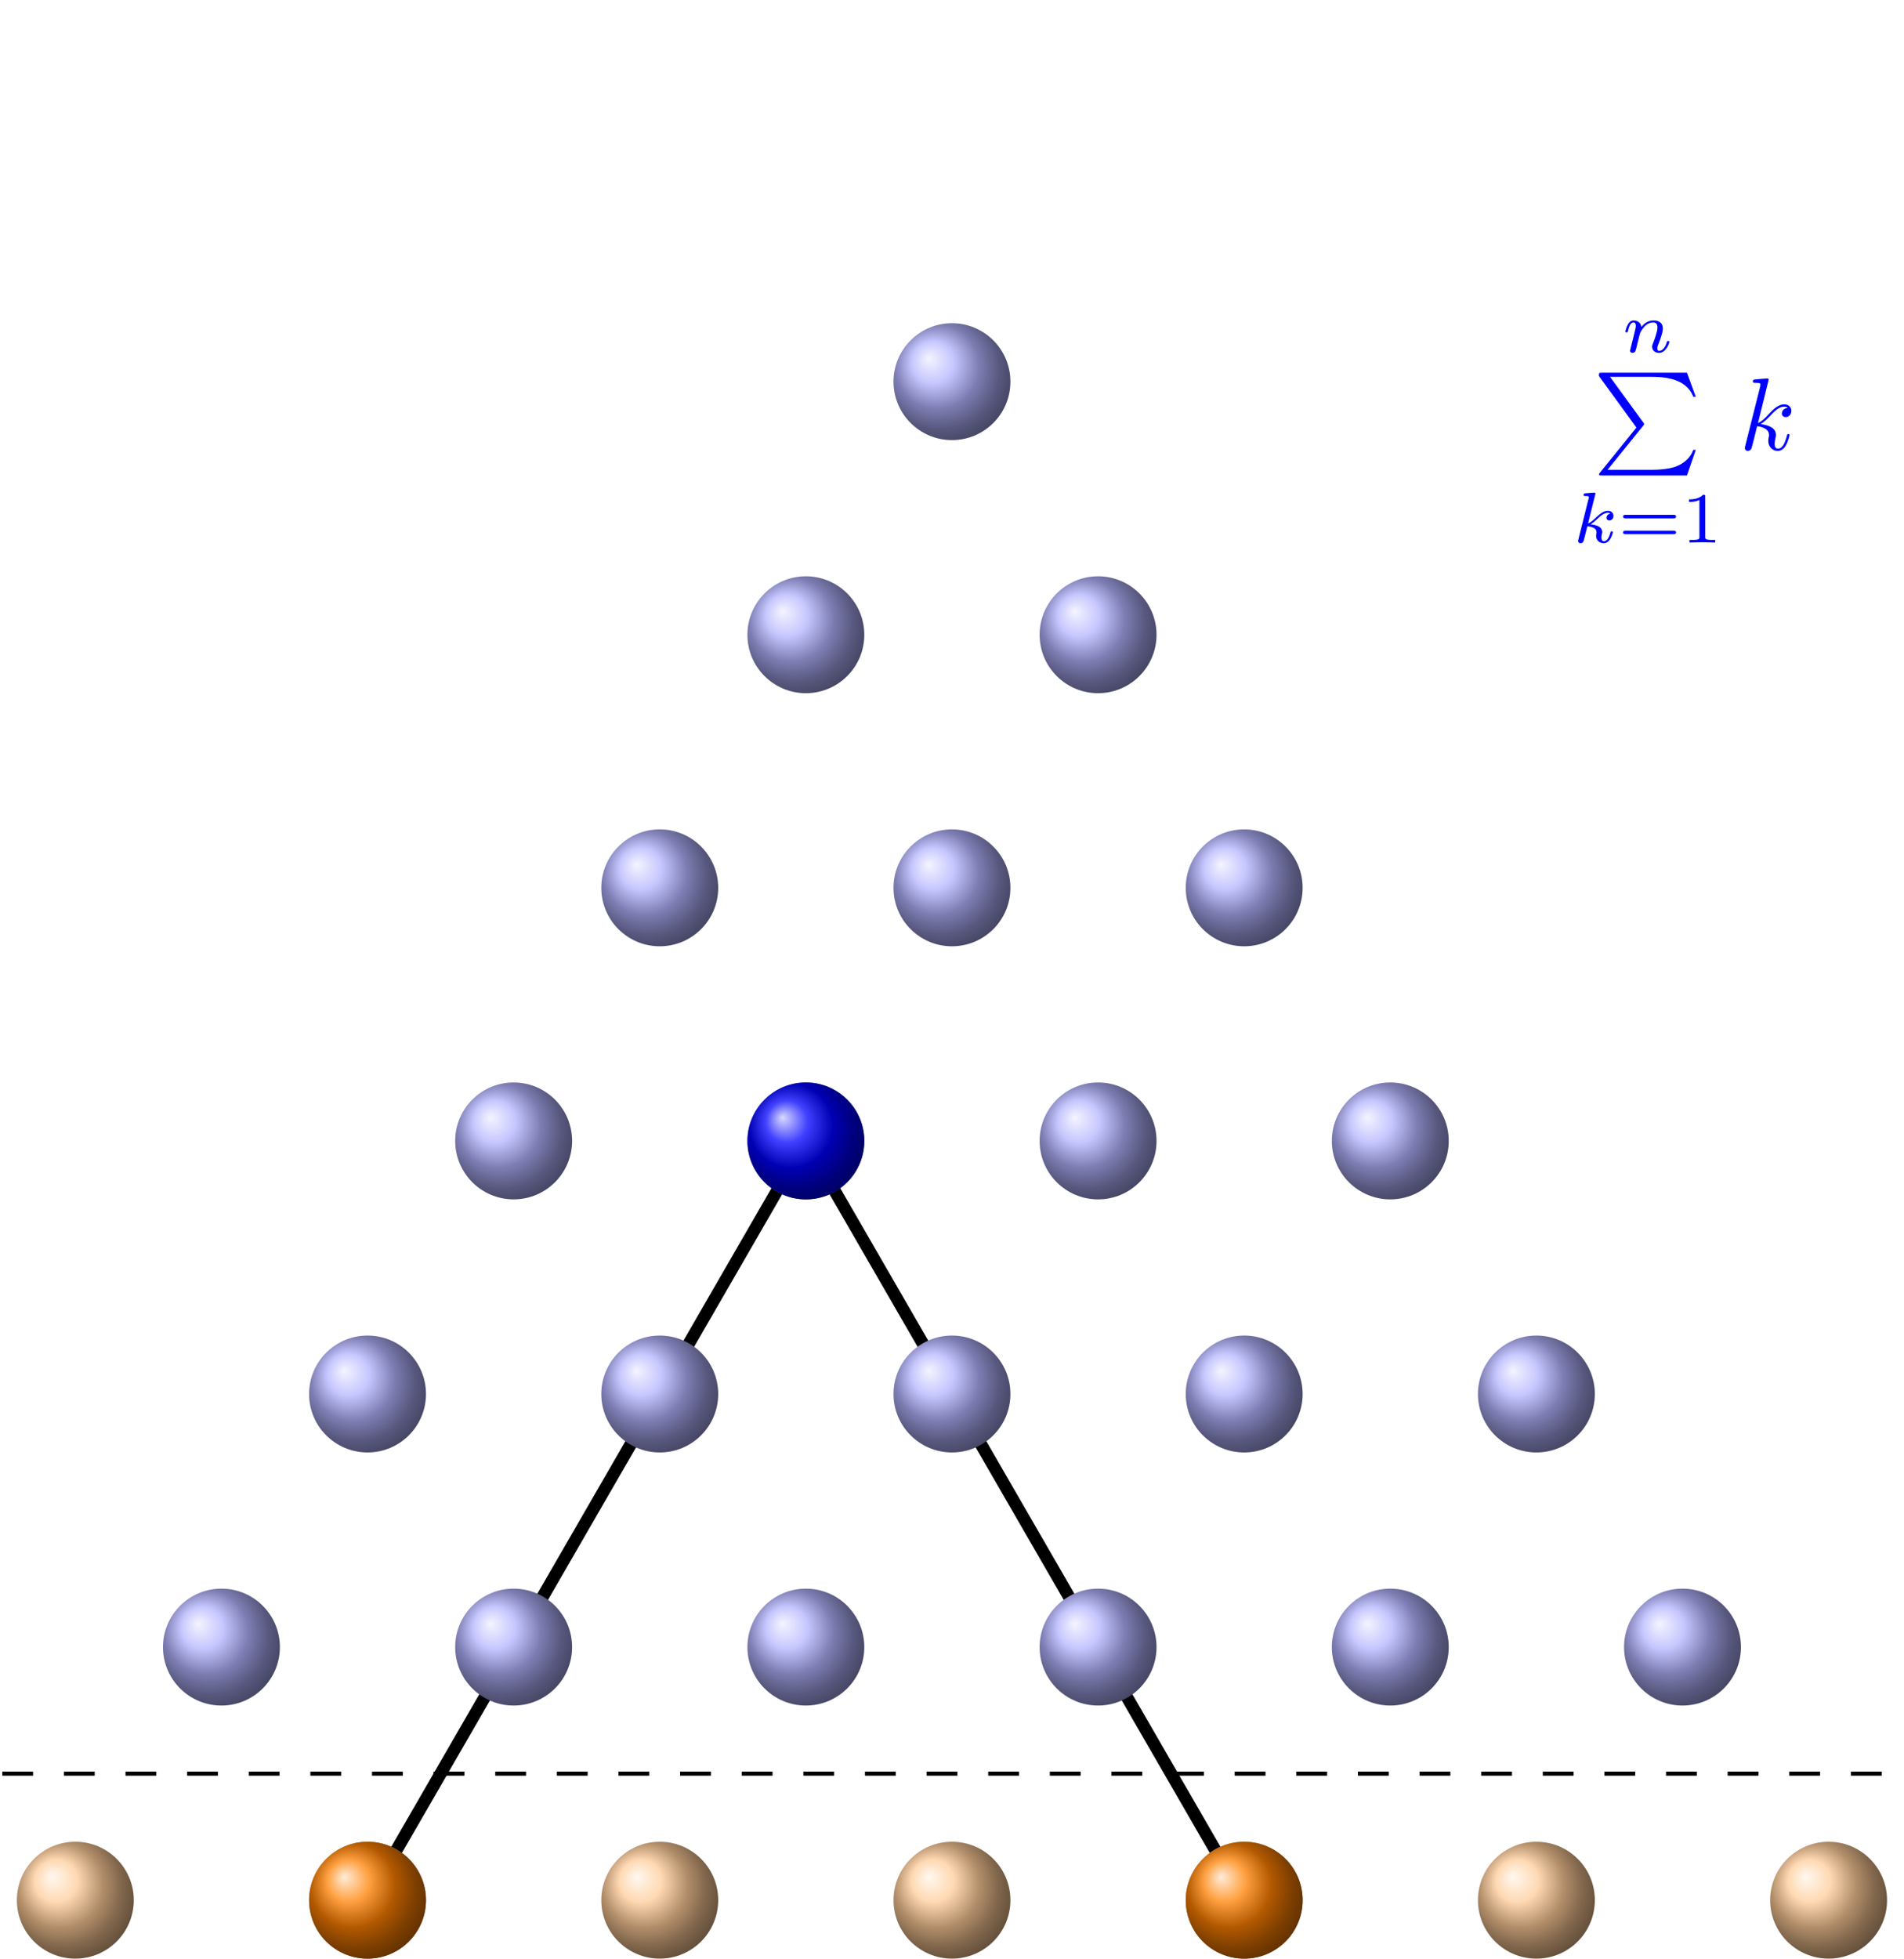 <?xml version='1.0' encoding='UTF-8'?>
<!-- This file was generated by dvisvgm 2.11.1 -->
<svg version='1.1' xmlns='http://www.w3.org/2000/svg' xmlns:xlink='http://www.w3.org/1999/xlink' width='184.65pt' height='189.978pt' viewBox='-72 -98.84 184.65 189.978'>
<defs>
<path id='g0-107' d='M2.859-6.804C2.859-6.814 2.859-6.914 2.73-6.914C2.501-6.914 1.773-6.834 1.514-6.814C1.435-6.804 1.325-6.795 1.325-6.615C1.325-6.496 1.415-6.496 1.564-6.496C2.042-6.496 2.062-6.426 2.062-6.326L2.032-6.127L.588-.389C.548-.249 .548-.229 .548-.169C.548 .06 .747 .11 .837 .11C.966 .11 1.116 .02 1.176-.1C1.225-.189 1.674-2.032 1.733-2.281C2.072-2.252 2.889-2.092 2.889-1.435C2.889-1.365 2.889-1.325 2.859-1.225C2.839-1.106 2.819-.986 2.819-.877C2.819-.289 3.218 .11 3.736 .11C4.035 .11 4.304-.05 4.523-.418C4.772-.857 4.882-1.405 4.882-1.425C4.882-1.524 4.792-1.524 4.762-1.524C4.663-1.524 4.653-1.484 4.623-1.345C4.423-.618 4.194-.11 3.756-.11C3.567-.11 3.437-.219 3.437-.578C3.437-.747 3.477-.976 3.517-1.136C3.557-1.305 3.557-1.345 3.557-1.445C3.557-2.092 2.929-2.381 2.082-2.491C2.391-2.67 2.71-2.989 2.939-3.228C3.417-3.756 3.875-4.184 4.364-4.184C4.423-4.184 4.433-4.184 4.453-4.174C4.573-4.154 4.583-4.154 4.663-4.095C4.682-4.085 4.682-4.075 4.702-4.055C4.224-4.025 4.134-3.636 4.134-3.517C4.134-3.357 4.244-3.168 4.513-3.168C4.772-3.168 5.061-3.387 5.061-3.776C5.061-4.075 4.832-4.403 4.384-4.403C4.105-4.403 3.646-4.324 2.929-3.527C2.59-3.148 2.202-2.75 1.823-2.6L2.859-6.804Z'/>
<path id='g2-49' d='M2.336-4.435C2.336-4.624 2.322-4.631 2.127-4.631C1.681-4.191 1.046-4.184 .76-4.184V-3.933C.928-3.933 1.388-3.933 1.771-4.129V-.572C1.771-.342 1.771-.251 1.074-.251H.809V0C.934-.007 1.792-.028 2.05-.028C2.267-.028 3.145-.007 3.299 0V-.251H3.034C2.336-.251 2.336-.342 2.336-.572V-4.435Z'/>
<path id='g2-61' d='M5.356-2.343C5.461-2.343 5.621-2.343 5.621-2.518C5.621-2.685 5.454-2.685 5.363-2.685H.746C.656-2.685 .488-2.685 .488-2.518C.488-2.343 .649-2.343 .753-2.343H5.356ZM5.363-.809C5.454-.809 5.621-.809 5.621-.976C5.621-1.151 5.461-1.151 5.356-1.151H.753C.649-1.151 .488-1.151 .488-.976C.488-.809 .656-.809 .746-.809H5.363Z'/>
<path id='g3-80' d='M4.194 5.32L.658 9.694C.578 9.793 .568 9.813 .568 9.853C.568 9.963 .658 9.963 .837 9.963H9.096L9.953 7.482H9.704C9.455 8.229 8.787 8.837 7.94 9.126C7.781 9.176 7.093 9.415 5.629 9.415H1.395L4.852 5.141C4.922 5.051 4.941 5.021 4.941 4.981S4.932 4.932 4.872 4.842L1.634 .399H5.579C6.715 .399 9.006 .468 9.704 2.331H9.953L9.096 0H.837C.568 0 .558 .01 .558 .319L4.194 5.32Z'/>
<path id='g1-107' d='M2.183-4.631C2.19-4.645 2.211-4.735 2.211-4.742C2.211-4.777 2.183-4.84 2.099-4.84C1.96-4.84 1.381-4.784 1.206-4.77C1.151-4.763 1.053-4.756 1.053-4.61C1.053-4.512 1.151-4.512 1.234-4.512C1.569-4.512 1.569-4.463 1.569-4.407C1.569-4.359 1.555-4.317 1.541-4.254L.558-.307C.523-.181 .523-.167 .523-.153C.523-.049 .607 .07 .76 .07C.948 .07 1.039-.07 1.081-.223C1.095-.251 1.395-1.478 1.423-1.576C1.918-1.527 2.315-1.367 2.315-1.004C2.315-.969 2.315-.934 2.301-.865C2.273-.76 2.273-.725 2.273-.649C2.273-.153 2.678 .07 3.013 .07C3.689 .07 3.898-.99 3.898-.997C3.898-1.088 3.808-1.088 3.787-1.088C3.689-1.088 3.682-1.053 3.647-.921C3.564-.621 3.375-.126 3.034-.126C2.845-.126 2.79-.3 2.79-.488C2.79-.607 2.79-.621 2.831-.802C2.838-.823 2.866-.941 2.866-1.018C2.866-1.639 2.029-1.736 1.736-1.757C1.939-1.883 2.197-2.113 2.315-2.218C2.671-2.552 3.02-2.88 3.41-2.88C3.494-2.88 3.585-2.859 3.64-2.79C3.34-2.741 3.278-2.504 3.278-2.399C3.278-2.246 3.396-2.141 3.557-2.141C3.745-2.141 3.954-2.294 3.954-2.587C3.954-2.817 3.787-3.075 3.417-3.075C3.02-3.075 2.657-2.79 2.301-2.462C2.008-2.183 1.778-1.967 1.492-1.848L2.183-4.631Z'/>
<path id='g1-110' d='M.851-.439C.823-.349 .781-.174 .781-.153C.781 0 .907 .07 1.018 .07C1.144 .07 1.255-.021 1.29-.084S1.381-.37 1.416-.516C1.451-.649 1.527-.969 1.569-1.144C1.611-1.297 1.653-1.451 1.688-1.611C1.764-1.897 1.778-1.953 1.981-2.239C2.176-2.518 2.504-2.88 3.027-2.88C3.431-2.88 3.438-2.525 3.438-2.392C3.438-1.974 3.138-1.2 3.027-.907C2.95-.711 2.922-.649 2.922-.53C2.922-.16 3.229 .07 3.585 .07C4.282 .07 4.589-.893 4.589-.997C4.589-1.088 4.498-1.088 4.477-1.088C4.38-1.088 4.373-1.046 4.345-.969C4.184-.411 3.884-.126 3.605-.126C3.459-.126 3.431-.223 3.431-.37C3.431-.53 3.466-.621 3.592-.934C3.675-1.151 3.961-1.89 3.961-2.28C3.961-2.957 3.424-3.075 3.055-3.075C2.476-3.075 2.085-2.72 1.876-2.441C1.827-2.922 1.416-3.075 1.13-3.075C.83-3.075 .669-2.859 .579-2.699C.425-2.441 .328-2.043 .328-2.008C.328-1.918 .425-1.918 .446-1.918C.544-1.918 .551-1.939 .6-2.127C.704-2.538 .837-2.88 1.109-2.88C1.29-2.88 1.339-2.727 1.339-2.538C1.339-2.406 1.276-2.148 1.227-1.96S1.109-1.485 1.074-1.332L.851-.439Z'/>
</defs>
<g id='page1'>
<g stroke-miterlimit='10' transform='translate(6.152,-86.372)scale(0.996,-0.996)'>
<g fill='#000' stroke='#000'>
<g stroke-width='0.4'>
<g stroke-dasharray='3.0,3.0' stroke-dashoffset='0.0'>
<path d='M -78.245 -160.166 L 106.698 -160.166' fill='none'/>
</g>
<g stroke-width='1.2'>
<path d='M -42.679 -172.486 L 0.0 -98.563 L 42.679 -172.486' fill='none'/>
</g>
<clipPath id='pgfcp9'>
<path d='M 14.226 -24.641 M 19.917 -24.641 C 19.917 -21.498 17.369 -18.95 14.226 -18.95 C 11.084 -18.95 8.536 -21.498 8.536 -24.641 C 8.536 -27.784 11.084 -30.331 14.226 -30.331 C 17.369 -30.331 19.917 -27.784 19.917 -24.641 Z M 14.226 -24.641'/> </clipPath>
<g clip-path='url(#pgfcp9)'>
<g transform='matrix(1,0,0,1,14.226,-24.641)'>
<g transform='matrix(0.227,0,0,0.227,0.0,0.0)'>
<radialGradient fx='0.4' fy='0.6' id='pgfsh10'>
 <stop offset='0.0' stop-color=' #f4f4ff '/>
 <stop offset='0.18' stop-color=' #c6c6ff '/>
 <stop offset='0.36' stop-color=' #7d7db3 '/>
 <stop offset='0.5' stop-color=' #595980 '/>
 <stop offset='1.0' stop-color=' #000 '/>
 </radialGradient>
<g transform='translate(-50.188,-50.188)'>
<circle cx='50.188' cy='50.188' r='50.188' style='fill:url(#pgfsh10); stroke:none'/>
</g>
</g>
</g>
</g>
<clipPath id='pgfcp11'>
<path d='M 0.0 -49.282 M 5.69 -49.282 C 5.69 -46.139 3.143 -43.591 0.0 -43.591 C -3.143 -43.591 -5.69 -46.139 -5.69 -49.282 C -5.69 -52.425 -3.143 -54.972 0.0 -54.972 C 3.143 -54.972 5.69 -52.425 5.69 -49.282 Z M 0.0 -49.282'/> </clipPath>
<g clip-path='url(#pgfcp11)'>
<g transform='matrix(1,0,0,1,0.0,-49.282)'>
<g transform='matrix(0.227,0,0,0.227,0.0,0.0)'>
<radialGradient fx='0.4' fy='0.6' id='pgfsh10'>
 <stop offset='0.0' stop-color=' #f4f4ff '/>
 <stop offset='0.18' stop-color=' #c6c6ff '/>
 <stop offset='0.36' stop-color=' #7d7db3 '/>
 <stop offset='0.5' stop-color=' #595980 '/>
 <stop offset='1.0' stop-color=' #000 '/>
 </radialGradient>
<g transform='translate(-50.188,-50.188)'>
<circle cx='50.188' cy='50.188' r='50.188' style='fill:url(#pgfsh10); stroke:none'/>
</g>
</g>
</g>
</g>
<clipPath id='pgfcp12'>
<path d='M 28.453 -49.282 M 34.143 -49.282 C 34.143 -46.139 31.596 -43.591 28.453 -43.591 C 25.31 -43.591 22.762 -46.139 22.762 -49.282 C 22.762 -52.425 25.31 -54.972 28.453 -54.972 C 31.596 -54.972 34.143 -52.425 34.143 -49.282 Z M 28.453 -49.282'/> </clipPath>
<g clip-path='url(#pgfcp12)'>
<g transform='matrix(1,0,0,1,28.453,-49.282)'>
<g transform='matrix(0.227,0,0,0.227,0.0,0.0)'>
<radialGradient fx='0.4' fy='0.6' id='pgfsh10'>
 <stop offset='0.0' stop-color=' #f4f4ff '/>
 <stop offset='0.18' stop-color=' #c6c6ff '/>
 <stop offset='0.36' stop-color=' #7d7db3 '/>
 <stop offset='0.5' stop-color=' #595980 '/>
 <stop offset='1.0' stop-color=' #000 '/>
 </radialGradient>
<g transform='translate(-50.188,-50.188)'>
<circle cx='50.188' cy='50.188' r='50.188' style='fill:url(#pgfsh10); stroke:none'/>
</g>
</g>
</g>
</g>
<clipPath id='pgfcp13'>
<path d='M -14.226 -73.923 M -8.536 -73.923 C -8.536 -70.78 -11.084 -68.232 -14.226 -68.232 C -17.369 -68.232 -19.917 -70.78 -19.917 -73.923 C -19.917 -77.065 -17.369 -79.613 -14.226 -79.613 C -11.084 -79.613 -8.536 -77.065 -8.536 -73.923 Z M -14.226 -73.923'/> </clipPath>
<g clip-path='url(#pgfcp13)'>
<g transform='matrix(1,0,0,1,-14.226,-73.923)'>
<g transform='matrix(0.227,0,0,0.227,0.0,0.0)'>
<radialGradient fx='0.4' fy='0.6' id='pgfsh10'>
 <stop offset='0.0' stop-color=' #f4f4ff '/>
 <stop offset='0.18' stop-color=' #c6c6ff '/>
 <stop offset='0.36' stop-color=' #7d7db3 '/>
 <stop offset='0.5' stop-color=' #595980 '/>
 <stop offset='1.0' stop-color=' #000 '/>
 </radialGradient>
<g transform='translate(-50.188,-50.188)'>
<circle cx='50.188' cy='50.188' r='50.188' style='fill:url(#pgfsh10); stroke:none'/>
</g>
</g>
</g>
</g>
<clipPath id='pgfcp14'>
<path d='M 14.226 -73.923 M 19.917 -73.923 C 19.917 -70.78 17.369 -68.232 14.226 -68.232 C 11.084 -68.232 8.536 -70.78 8.536 -73.923 C 8.536 -77.065 11.084 -79.613 14.226 -79.613 C 17.369 -79.613 19.917 -77.065 19.917 -73.923 Z M 14.226 -73.923'/> </clipPath>
<g clip-path='url(#pgfcp14)'>
<g transform='matrix(1,0,0,1,14.226,-73.923)'>
<g transform='matrix(0.227,0,0,0.227,0.0,0.0)'>
<radialGradient fx='0.4' fy='0.6' id='pgfsh10'>
 <stop offset='0.0' stop-color=' #f4f4ff '/>
 <stop offset='0.18' stop-color=' #c6c6ff '/>
 <stop offset='0.36' stop-color=' #7d7db3 '/>
 <stop offset='0.5' stop-color=' #595980 '/>
 <stop offset='1.0' stop-color=' #000 '/>
 </radialGradient>
<g transform='translate(-50.188,-50.188)'>
<circle cx='50.188' cy='50.188' r='50.188' style='fill:url(#pgfsh10); stroke:none'/>
</g>
</g>
</g>
</g>
<clipPath id='pgfcp15'>
<path d='M 42.679 -73.923 M 48.37 -73.923 C 48.37 -70.78 45.822 -68.232 42.679 -68.232 C 39.536 -68.232 36.989 -70.78 36.989 -73.923 C 36.989 -77.065 39.536 -79.613 42.679 -79.613 C 45.822 -79.613 48.37 -77.065 48.37 -73.923 Z M 42.679 -73.923'/> </clipPath>
<g clip-path='url(#pgfcp15)'>
<g transform='matrix(1,0,0,1,42.679,-73.923)'>
<g transform='matrix(0.227,0,0,0.227,0.0,0.0)'>
<radialGradient fx='0.4' fy='0.6' id='pgfsh10'>
 <stop offset='0.0' stop-color=' #f4f4ff '/>
 <stop offset='0.18' stop-color=' #c6c6ff '/>
 <stop offset='0.36' stop-color=' #7d7db3 '/>
 <stop offset='0.5' stop-color=' #595980 '/>
 <stop offset='1.0' stop-color=' #000 '/>
 </radialGradient>
<g transform='translate(-50.188,-50.188)'>
<circle cx='50.188' cy='50.188' r='50.188' style='fill:url(#pgfsh10); stroke:none'/>
</g>
</g>
</g>
</g>
<clipPath id='pgfcp16'>
<path d='M -28.453 -98.563 M -22.762 -98.563 C -22.762 -95.421 -25.31 -92.873 -28.453 -92.873 C -31.596 -92.873 -34.143 -95.421 -34.143 -98.563 C -34.143 -101.706 -31.596 -104.254 -28.453 -104.254 C -25.31 -104.254 -22.762 -101.706 -22.762 -98.563 Z M -28.453 -98.563'/> </clipPath>
<g clip-path='url(#pgfcp16)'>
<g transform='matrix(1,0,0,1,-28.453,-98.563)'>
<g transform='matrix(0.227,0,0,0.227,0.0,0.0)'>
<radialGradient fx='0.4' fy='0.6' id='pgfsh10'>
 <stop offset='0.0' stop-color=' #f4f4ff '/>
 <stop offset='0.18' stop-color=' #c6c6ff '/>
 <stop offset='0.36' stop-color=' #7d7db3 '/>
 <stop offset='0.5' stop-color=' #595980 '/>
 <stop offset='1.0' stop-color=' #000 '/>
 </radialGradient>
<g transform='translate(-50.188,-50.188)'>
<circle cx='50.188' cy='50.188' r='50.188' style='fill:url(#pgfsh10); stroke:none'/>
</g>
</g>
</g>
</g>
<clipPath id='pgfcp17'>
<path d='M 0.0 -98.563 M 5.69 -98.563 C 5.69 -95.421 3.143 -92.873 0.0 -92.873 C -3.143 -92.873 -5.69 -95.421 -5.69 -98.563 C -5.69 -101.706 -3.143 -104.254 0.0 -104.254 C 3.143 -104.254 5.69 -101.706 5.69 -98.563 Z M 0.0 -98.563'/> </clipPath>
<g clip-path='url(#pgfcp17)'>
<g transform='matrix(1,0,0,1,0.0,-98.563)'>
<g transform='matrix(0.227,0,0,0.227,0.0,0.0)'>
<radialGradient fx='0.4' fy='0.6' id='pgfsh10'>
 <stop offset='0.0' stop-color=' #f4f4ff '/>
 <stop offset='0.18' stop-color=' #c6c6ff '/>
 <stop offset='0.36' stop-color=' #7d7db3 '/>
 <stop offset='0.5' stop-color=' #595980 '/>
 <stop offset='1.0' stop-color=' #000 '/>
 </radialGradient>
<g transform='translate(-50.188,-50.188)'>
<circle cx='50.188' cy='50.188' r='50.188' style='fill:url(#pgfsh10); stroke:none'/>
</g>
</g>
</g>
</g>
<clipPath id='pgfcp18'>
<path d='M 28.453 -98.563 M 34.143 -98.563 C 34.143 -95.421 31.596 -92.873 28.453 -92.873 C 25.31 -92.873 22.762 -95.421 22.762 -98.563 C 22.762 -101.706 25.31 -104.254 28.453 -104.254 C 31.596 -104.254 34.143 -101.706 34.143 -98.563 Z M 28.453 -98.563'/> </clipPath>
<g clip-path='url(#pgfcp18)'>
<g transform='matrix(1,0,0,1,28.453,-98.563)'>
<g transform='matrix(0.227,0,0,0.227,0.0,0.0)'>
<radialGradient fx='0.4' fy='0.6' id='pgfsh10'>
 <stop offset='0.0' stop-color=' #f4f4ff '/>
 <stop offset='0.18' stop-color=' #c6c6ff '/>
 <stop offset='0.36' stop-color=' #7d7db3 '/>
 <stop offset='0.5' stop-color=' #595980 '/>
 <stop offset='1.0' stop-color=' #000 '/>
 </radialGradient>
<g transform='translate(-50.188,-50.188)'>
<circle cx='50.188' cy='50.188' r='50.188' style='fill:url(#pgfsh10); stroke:none'/>
</g>
</g>
</g>
</g>
<clipPath id='pgfcp19'>
<path d='M 56.905 -98.563 M 62.596 -98.563 C 62.596 -95.421 60.048 -92.873 56.905 -92.873 C 53.763 -92.873 51.215 -95.421 51.215 -98.563 C 51.215 -101.706 53.763 -104.254 56.905 -104.254 C 60.048 -104.254 62.596 -101.706 62.596 -98.563 Z M 56.905 -98.563'/> </clipPath>
<g clip-path='url(#pgfcp19)'>
<g transform='matrix(1,0,0,1,56.905,-98.563)'>
<g transform='matrix(0.227,0,0,0.227,0.0,0.0)'>
<radialGradient fx='0.4' fy='0.6' id='pgfsh10'>
 <stop offset='0.0' stop-color=' #f4f4ff '/>
 <stop offset='0.18' stop-color=' #c6c6ff '/>
 <stop offset='0.36' stop-color=' #7d7db3 '/>
 <stop offset='0.5' stop-color=' #595980 '/>
 <stop offset='1.0' stop-color=' #000 '/>
 </radialGradient>
<g transform='translate(-50.188,-50.188)'>
<circle cx='50.188' cy='50.188' r='50.188' style='fill:url(#pgfsh10); stroke:none'/>
</g>
</g>
</g>
</g>
<clipPath id='pgfcp20'>
<path d='M -42.679 -123.204 M -36.989 -123.204 C -36.989 -120.062 -39.536 -117.514 -42.679 -117.514 C -45.822 -117.514 -48.37 -120.062 -48.37 -123.204 C -48.37 -126.347 -45.822 -128.895 -42.679 -128.895 C -39.536 -128.895 -36.989 -126.347 -36.989 -123.204 Z M -42.679 -123.204'/> </clipPath>
<g clip-path='url(#pgfcp20)'>
<g transform='matrix(1,0,0,1,-42.679,-123.204)'>
<g transform='matrix(0.227,0,0,0.227,0.0,0.0)'>
<radialGradient fx='0.4' fy='0.6' id='pgfsh10'>
 <stop offset='0.0' stop-color=' #f4f4ff '/>
 <stop offset='0.18' stop-color=' #c6c6ff '/>
 <stop offset='0.36' stop-color=' #7d7db3 '/>
 <stop offset='0.5' stop-color=' #595980 '/>
 <stop offset='1.0' stop-color=' #000 '/>
 </radialGradient>
<g transform='translate(-50.188,-50.188)'>
<circle cx='50.188' cy='50.188' r='50.188' style='fill:url(#pgfsh10); stroke:none'/>
</g>
</g>
</g>
</g>
<clipPath id='pgfcp21'>
<path d='M -14.226 -123.204 M -8.536 -123.204 C -8.536 -120.062 -11.084 -117.514 -14.226 -117.514 C -17.369 -117.514 -19.917 -120.062 -19.917 -123.204 C -19.917 -126.347 -17.369 -128.895 -14.226 -128.895 C -11.084 -128.895 -8.536 -126.347 -8.536 -123.204 Z M -14.226 -123.204'/> </clipPath>
<g clip-path='url(#pgfcp21)'>
<g transform='matrix(1,0,0,1,-14.226,-123.204)'>
<g transform='matrix(0.227,0,0,0.227,0.0,0.0)'>
<radialGradient fx='0.4' fy='0.6' id='pgfsh10'>
 <stop offset='0.0' stop-color=' #f4f4ff '/>
 <stop offset='0.18' stop-color=' #c6c6ff '/>
 <stop offset='0.36' stop-color=' #7d7db3 '/>
 <stop offset='0.5' stop-color=' #595980 '/>
 <stop offset='1.0' stop-color=' #000 '/>
 </radialGradient>
<g transform='translate(-50.188,-50.188)'>
<circle cx='50.188' cy='50.188' r='50.188' style='fill:url(#pgfsh10); stroke:none'/>
</g>
</g>
</g>
</g>
<clipPath id='pgfcp22'>
<path d='M 14.226 -123.204 M 19.917 -123.204 C 19.917 -120.062 17.369 -117.514 14.226 -117.514 C 11.084 -117.514 8.536 -120.062 8.536 -123.204 C 8.536 -126.347 11.084 -128.895 14.226 -128.895 C 17.369 -128.895 19.917 -126.347 19.917 -123.204 Z M 14.226 -123.204'/> </clipPath>
<g clip-path='url(#pgfcp22)'>
<g transform='matrix(1,0,0,1,14.226,-123.204)'>
<g transform='matrix(0.227,0,0,0.227,0.0,0.0)'>
<radialGradient fx='0.4' fy='0.6' id='pgfsh10'>
 <stop offset='0.0' stop-color=' #f4f4ff '/>
 <stop offset='0.18' stop-color=' #c6c6ff '/>
 <stop offset='0.36' stop-color=' #7d7db3 '/>
 <stop offset='0.5' stop-color=' #595980 '/>
 <stop offset='1.0' stop-color=' #000 '/>
 </radialGradient>
<g transform='translate(-50.188,-50.188)'>
<circle cx='50.188' cy='50.188' r='50.188' style='fill:url(#pgfsh10); stroke:none'/>
</g>
</g>
</g>
</g>
<clipPath id='pgfcp23'>
<path d='M 42.679 -123.204 M 48.37 -123.204 C 48.37 -120.062 45.822 -117.514 42.679 -117.514 C 39.536 -117.514 36.989 -120.062 36.989 -123.204 C 36.989 -126.347 39.536 -128.895 42.679 -128.895 C 45.822 -128.895 48.37 -126.347 48.37 -123.204 Z M 42.679 -123.204'/> </clipPath>
<g clip-path='url(#pgfcp23)'>
<g transform='matrix(1,0,0,1,42.679,-123.204)'>
<g transform='matrix(0.227,0,0,0.227,0.0,0.0)'>
<radialGradient fx='0.4' fy='0.6' id='pgfsh10'>
 <stop offset='0.0' stop-color=' #f4f4ff '/>
 <stop offset='0.18' stop-color=' #c6c6ff '/>
 <stop offset='0.36' stop-color=' #7d7db3 '/>
 <stop offset='0.5' stop-color=' #595980 '/>
 <stop offset='1.0' stop-color=' #000 '/>
 </radialGradient>
<g transform='translate(-50.188,-50.188)'>
<circle cx='50.188' cy='50.188' r='50.188' style='fill:url(#pgfsh10); stroke:none'/>
</g>
</g>
</g>
</g>
<clipPath id='pgfcp24'>
<path d='M 71.132 -123.204 M 76.822 -123.204 C 76.822 -120.062 74.275 -117.514 71.132 -117.514 C 67.989 -117.514 65.441 -120.062 65.441 -123.204 C 65.441 -126.347 67.989 -128.895 71.132 -128.895 C 74.275 -128.895 76.822 -126.347 76.822 -123.204 Z M 71.132 -123.204'/> </clipPath>
<g clip-path='url(#pgfcp24)'>
<g transform='matrix(1,0,0,1,71.132,-123.204)'>
<g transform='matrix(0.227,0,0,0.227,0.0,0.0)'>
<radialGradient fx='0.4' fy='0.6' id='pgfsh10'>
 <stop offset='0.0' stop-color=' #f4f4ff '/>
 <stop offset='0.18' stop-color=' #c6c6ff '/>
 <stop offset='0.36' stop-color=' #7d7db3 '/>
 <stop offset='0.5' stop-color=' #595980 '/>
 <stop offset='1.0' stop-color=' #000 '/>
 </radialGradient>
<g transform='translate(-50.188,-50.188)'>
<circle cx='50.188' cy='50.188' r='50.188' style='fill:url(#pgfsh10); stroke:none'/>
</g>
</g>
</g>
</g>
<clipPath id='pgfcp25'>
<path d='M -56.905 -147.845 M -51.215 -147.845 C -51.215 -144.702 -53.763 -142.155 -56.905 -142.155 C -60.048 -142.155 -62.596 -144.702 -62.596 -147.845 C -62.596 -150.988 -60.048 -153.536 -56.905 -153.536 C -53.763 -153.536 -51.215 -150.988 -51.215 -147.845 Z M -56.905 -147.845'/> </clipPath>
<g clip-path='url(#pgfcp25)'>
<g transform='matrix(1,0,0,1,-56.905,-147.845)'>
<g transform='matrix(0.227,0,0,0.227,0.0,0.0)'>
<radialGradient fx='0.4' fy='0.6' id='pgfsh10'>
 <stop offset='0.0' stop-color=' #f4f4ff '/>
 <stop offset='0.18' stop-color=' #c6c6ff '/>
 <stop offset='0.36' stop-color=' #7d7db3 '/>
 <stop offset='0.5' stop-color=' #595980 '/>
 <stop offset='1.0' stop-color=' #000 '/>
 </radialGradient>
<g transform='translate(-50.188,-50.188)'>
<circle cx='50.188' cy='50.188' r='50.188' style='fill:url(#pgfsh10); stroke:none'/>
</g>
</g>
</g>
</g>
<clipPath id='pgfcp26'>
<path d='M -28.453 -147.845 M -22.762 -147.845 C -22.762 -144.702 -25.31 -142.155 -28.453 -142.155 C -31.596 -142.155 -34.143 -144.702 -34.143 -147.845 C -34.143 -150.988 -31.596 -153.536 -28.453 -153.536 C -25.31 -153.536 -22.762 -150.988 -22.762 -147.845 Z M -28.453 -147.845'/> </clipPath>
<g clip-path='url(#pgfcp26)'>
<g transform='matrix(1,0,0,1,-28.453,-147.845)'>
<g transform='matrix(0.227,0,0,0.227,0.0,0.0)'>
<radialGradient fx='0.4' fy='0.6' id='pgfsh10'>
 <stop offset='0.0' stop-color=' #f4f4ff '/>
 <stop offset='0.18' stop-color=' #c6c6ff '/>
 <stop offset='0.36' stop-color=' #7d7db3 '/>
 <stop offset='0.5' stop-color=' #595980 '/>
 <stop offset='1.0' stop-color=' #000 '/>
 </radialGradient>
<g transform='translate(-50.188,-50.188)'>
<circle cx='50.188' cy='50.188' r='50.188' style='fill:url(#pgfsh10); stroke:none'/>
</g>
</g>
</g>
</g>
<clipPath id='pgfcp27'>
<path d='M 0.0 -147.845 M 5.69 -147.845 C 5.69 -144.702 3.143 -142.155 0.0 -142.155 C -3.143 -142.155 -5.69 -144.702 -5.69 -147.845 C -5.69 -150.988 -3.143 -153.536 0.0 -153.536 C 3.143 -153.536 5.69 -150.988 5.69 -147.845 Z M 0.0 -147.845'/> </clipPath>
<g clip-path='url(#pgfcp27)'>
<g transform='matrix(1,0,0,1,0.0,-147.845)'>
<g transform='matrix(0.227,0,0,0.227,0.0,0.0)'>
<radialGradient fx='0.4' fy='0.6' id='pgfsh10'>
 <stop offset='0.0' stop-color=' #f4f4ff '/>
 <stop offset='0.18' stop-color=' #c6c6ff '/>
 <stop offset='0.36' stop-color=' #7d7db3 '/>
 <stop offset='0.5' stop-color=' #595980 '/>
 <stop offset='1.0' stop-color=' #000 '/>
 </radialGradient>
<g transform='translate(-50.188,-50.188)'>
<circle cx='50.188' cy='50.188' r='50.188' style='fill:url(#pgfsh10); stroke:none'/>
</g>
</g>
</g>
</g>
<clipPath id='pgfcp28'>
<path d='M 28.453 -147.845 M 34.143 -147.845 C 34.143 -144.702 31.596 -142.155 28.453 -142.155 C 25.31 -142.155 22.762 -144.702 22.762 -147.845 C 22.762 -150.988 25.31 -153.536 28.453 -153.536 C 31.596 -153.536 34.143 -150.988 34.143 -147.845 Z M 28.453 -147.845'/> </clipPath>
<g clip-path='url(#pgfcp28)'>
<g transform='matrix(1,0,0,1,28.453,-147.845)'>
<g transform='matrix(0.227,0,0,0.227,0.0,0.0)'>
<radialGradient fx='0.4' fy='0.6' id='pgfsh10'>
 <stop offset='0.0' stop-color=' #f4f4ff '/>
 <stop offset='0.18' stop-color=' #c6c6ff '/>
 <stop offset='0.36' stop-color=' #7d7db3 '/>
 <stop offset='0.5' stop-color=' #595980 '/>
 <stop offset='1.0' stop-color=' #000 '/>
 </radialGradient>
<g transform='translate(-50.188,-50.188)'>
<circle cx='50.188' cy='50.188' r='50.188' style='fill:url(#pgfsh10); stroke:none'/>
</g>
</g>
</g>
</g>
<clipPath id='pgfcp29'>
<path d='M 56.905 -147.845 M 62.596 -147.845 C 62.596 -144.702 60.048 -142.155 56.905 -142.155 C 53.763 -142.155 51.215 -144.702 51.215 -147.845 C 51.215 -150.988 53.763 -153.536 56.905 -153.536 C 60.048 -153.536 62.596 -150.988 62.596 -147.845 Z M 56.905 -147.845'/> </clipPath>
<g clip-path='url(#pgfcp29)'>
<g transform='matrix(1,0,0,1,56.905,-147.845)'>
<g transform='matrix(0.227,0,0,0.227,0.0,0.0)'>
<radialGradient fx='0.4' fy='0.6' id='pgfsh10'>
 <stop offset='0.0' stop-color=' #f4f4ff '/>
 <stop offset='0.18' stop-color=' #c6c6ff '/>
 <stop offset='0.36' stop-color=' #7d7db3 '/>
 <stop offset='0.5' stop-color=' #595980 '/>
 <stop offset='1.0' stop-color=' #000 '/>
 </radialGradient>
<g transform='translate(-50.188,-50.188)'>
<circle cx='50.188' cy='50.188' r='50.188' style='fill:url(#pgfsh10); stroke:none'/>
</g>
</g>
</g>
</g>
<clipPath id='pgfcp30'>
<path d='M 85.358 -147.845 M 91.049 -147.845 C 91.049 -144.702 88.501 -142.155 85.358 -142.155 C 82.215 -142.155 79.668 -144.702 79.668 -147.845 C 79.668 -150.988 82.215 -153.536 85.358 -153.536 C 88.501 -153.536 91.049 -150.988 91.049 -147.845 Z M 85.358 -147.845'/> </clipPath>
<g clip-path='url(#pgfcp30)'>
<g transform='matrix(1,0,0,1,85.358,-147.845)'>
<g transform='matrix(0.227,0,0,0.227,0.0,0.0)'>
<radialGradient fx='0.4' fy='0.6' id='pgfsh10'>
 <stop offset='0.0' stop-color=' #f4f4ff '/>
 <stop offset='0.18' stop-color=' #c6c6ff '/>
 <stop offset='0.36' stop-color=' #7d7db3 '/>
 <stop offset='0.5' stop-color=' #595980 '/>
 <stop offset='1.0' stop-color=' #000 '/>
 </radialGradient>
<g transform='translate(-50.188,-50.188)'>
<circle cx='50.188' cy='50.188' r='50.188' style='fill:url(#pgfsh10); stroke:none'/>
</g>
</g>
</g>
</g>
<clipPath id='pgfcp31'>
<path d='M -71.132 -172.486 M -65.441 -172.486 C -65.441 -169.343 -67.989 -166.796 -71.132 -166.796 C -74.275 -166.796 -76.822 -169.343 -76.822 -172.486 C -76.822 -175.629 -74.275 -178.177 -71.132 -178.177 C -67.989 -178.177 -65.441 -175.629 -65.441 -172.486 Z M -71.132 -172.486'/> </clipPath>
<g clip-path='url(#pgfcp31)'>
<g transform='matrix(1,0,0,1,-71.132,-172.486)'>
<g transform='matrix(0.227,0,0,0.227,0.0,0.0)'>
<radialGradient fx='0.4' fy='0.6' id='pgfsh32'>
 <stop offset='0.0' stop-color=' #fff8f0 '/>
 <stop offset='0.18' stop-color=' #ffd9b3 '/>
 <stop offset='0.36' stop-color=' #b38f6b '/>
 <stop offset='0.5' stop-color=' #80664c '/>
 <stop offset='1.0' stop-color=' #000 '/>
 </radialGradient>
<g transform='translate(-50.188,-50.188)'>
<circle cx='50.188' cy='50.188' r='50.188' style='fill:url(#pgfsh32); stroke:none'/>
</g>
</g>
</g>
</g>
<clipPath id='pgfcp33'>
<path d='M -42.679 -172.486 M -36.989 -172.486 C -36.989 -169.343 -39.536 -166.796 -42.679 -166.796 C -45.822 -166.796 -48.37 -169.343 -48.37 -172.486 C -48.37 -175.629 -45.822 -178.177 -42.679 -178.177 C -39.536 -178.177 -36.989 -175.629 -36.989 -172.486 Z M -42.679 -172.486'/> </clipPath>
<g clip-path='url(#pgfcp33)'>
<g transform='matrix(1,0,0,1,-42.679,-172.486)'>
<g transform='matrix(0.227,0,0,0.227,0.0,0.0)'>
<radialGradient fx='0.4' fy='0.6' id='pgfsh32'>
 <stop offset='0.0' stop-color=' #fff8f0 '/>
 <stop offset='0.18' stop-color=' #ffd9b3 '/>
 <stop offset='0.36' stop-color=' #b38f6b '/>
 <stop offset='0.5' stop-color=' #80664c '/>
 <stop offset='1.0' stop-color=' #000 '/>
 </radialGradient>
<g transform='translate(-50.188,-50.188)'>
<circle cx='50.188' cy='50.188' r='50.188' style='fill:url(#pgfsh32); stroke:none'/>
</g>
</g>
</g>
</g>
<clipPath id='pgfcp34'>
<path d='M -14.226 -172.486 M -8.536 -172.486 C -8.536 -169.343 -11.084 -166.796 -14.226 -166.796 C -17.369 -166.796 -19.917 -169.343 -19.917 -172.486 C -19.917 -175.629 -17.369 -178.177 -14.226 -178.177 C -11.084 -178.177 -8.536 -175.629 -8.536 -172.486 Z M -14.226 -172.486'/> </clipPath>
<g clip-path='url(#pgfcp34)'>
<g transform='matrix(1,0,0,1,-14.226,-172.486)'>
<g transform='matrix(0.227,0,0,0.227,0.0,0.0)'>
<radialGradient fx='0.4' fy='0.6' id='pgfsh32'>
 <stop offset='0.0' stop-color=' #fff8f0 '/>
 <stop offset='0.18' stop-color=' #ffd9b3 '/>
 <stop offset='0.36' stop-color=' #b38f6b '/>
 <stop offset='0.5' stop-color=' #80664c '/>
 <stop offset='1.0' stop-color=' #000 '/>
 </radialGradient>
<g transform='translate(-50.188,-50.188)'>
<circle cx='50.188' cy='50.188' r='50.188' style='fill:url(#pgfsh32); stroke:none'/>
</g>
</g>
</g>
</g>
<clipPath id='pgfcp35'>
<path d='M 14.226 -172.486 M 19.917 -172.486 C 19.917 -169.343 17.369 -166.796 14.226 -166.796 C 11.084 -166.796 8.536 -169.343 8.536 -172.486 C 8.536 -175.629 11.084 -178.177 14.226 -178.177 C 17.369 -178.177 19.917 -175.629 19.917 -172.486 Z M 14.226 -172.486'/> </clipPath>
<g clip-path='url(#pgfcp35)'>
<g transform='matrix(1,0,0,1,14.226,-172.486)'>
<g transform='matrix(0.227,0,0,0.227,0.0,0.0)'>
<radialGradient fx='0.4' fy='0.6' id='pgfsh32'>
 <stop offset='0.0' stop-color=' #fff8f0 '/>
 <stop offset='0.18' stop-color=' #ffd9b3 '/>
 <stop offset='0.36' stop-color=' #b38f6b '/>
 <stop offset='0.5' stop-color=' #80664c '/>
 <stop offset='1.0' stop-color=' #000 '/>
 </radialGradient>
<g transform='translate(-50.188,-50.188)'>
<circle cx='50.188' cy='50.188' r='50.188' style='fill:url(#pgfsh32); stroke:none'/>
</g>
</g>
</g>
</g>
<clipPath id='pgfcp36'>
<path d='M 42.679 -172.486 M 48.37 -172.486 C 48.37 -169.343 45.822 -166.796 42.679 -166.796 C 39.536 -166.796 36.989 -169.343 36.989 -172.486 C 36.989 -175.629 39.536 -178.177 42.679 -178.177 C 45.822 -178.177 48.37 -175.629 48.37 -172.486 Z M 42.679 -172.486'/> </clipPath>
<g clip-path='url(#pgfcp36)'>
<g transform='matrix(1,0,0,1,42.679,-172.486)'>
<g transform='matrix(0.227,0,0,0.227,0.0,0.0)'>
<radialGradient fx='0.4' fy='0.6' id='pgfsh32'>
 <stop offset='0.0' stop-color=' #fff8f0 '/>
 <stop offset='0.18' stop-color=' #ffd9b3 '/>
 <stop offset='0.36' stop-color=' #b38f6b '/>
 <stop offset='0.5' stop-color=' #80664c '/>
 <stop offset='1.0' stop-color=' #000 '/>
 </radialGradient>
<g transform='translate(-50.188,-50.188)'>
<circle cx='50.188' cy='50.188' r='50.188' style='fill:url(#pgfsh32); stroke:none'/>
</g>
</g>
</g>
</g>
<clipPath id='pgfcp37'>
<path d='M 71.132 -172.486 M 76.822 -172.486 C 76.822 -169.343 74.275 -166.796 71.132 -166.796 C 67.989 -166.796 65.441 -169.343 65.441 -172.486 C 65.441 -175.629 67.989 -178.177 71.132 -178.177 C 74.275 -178.177 76.822 -175.629 76.822 -172.486 Z M 71.132 -172.486'/> </clipPath>
<g clip-path='url(#pgfcp37)'>
<g transform='matrix(1,0,0,1,71.132,-172.486)'>
<g transform='matrix(0.227,0,0,0.227,0.0,0.0)'>
<radialGradient fx='0.4' fy='0.6' id='pgfsh32'>
 <stop offset='0.0' stop-color=' #fff8f0 '/>
 <stop offset='0.18' stop-color=' #ffd9b3 '/>
 <stop offset='0.36' stop-color=' #b38f6b '/>
 <stop offset='0.5' stop-color=' #80664c '/>
 <stop offset='1.0' stop-color=' #000 '/>
 </radialGradient>
<g transform='translate(-50.188,-50.188)'>
<circle cx='50.188' cy='50.188' r='50.188' style='fill:url(#pgfsh32); stroke:none'/>
</g>
</g>
</g>
</g>
<clipPath id='pgfcp38'>
<path d='M 99.585 -172.486 M 105.275 -172.486 C 105.275 -169.343 102.727 -166.796 99.585 -166.796 C 96.442 -166.796 93.894 -169.343 93.894 -172.486 C 93.894 -175.629 96.442 -178.177 99.585 -178.177 C 102.727 -178.177 105.275 -175.629 105.275 -172.486 Z M 99.585 -172.486'/> </clipPath>
<g clip-path='url(#pgfcp38)'>
<g transform='matrix(1,0,0,1,99.585,-172.486)'>
<g transform='matrix(0.227,0,0,0.227,0.0,0.0)'>
<radialGradient fx='0.4' fy='0.6' id='pgfsh32'>
 <stop offset='0.0' stop-color=' #fff8f0 '/>
 <stop offset='0.18' stop-color=' #ffd9b3 '/>
 <stop offset='0.36' stop-color=' #b38f6b '/>
 <stop offset='0.5' stop-color=' #80664c '/>
 <stop offset='1.0' stop-color=' #000 '/>
 </radialGradient>
<g transform='translate(-50.188,-50.188)'>
<circle cx='50.188' cy='50.188' r='50.188' style='fill:url(#pgfsh32); stroke:none'/>
</g>
</g>
</g>
</g>
<g transform='translate(74.665,-31.273)'>
<g stroke='none' transform='scale(-1.004,1.004)translate(6.152,-86.372)scale(-1,-1)'>
<g fill='#000'>
<g stroke='none'>
<g fill='black'>
<g fill='#00f'>
<use x='10.935' y='-95.837' xlink:href='#g1-110'/>
<use x='8.139' y='-93.845' xlink:href='#g3-80'/>
<use x='6.152' y='-77.378' xlink:href='#g1-107'/>
<use x='10.556' y='-77.378' xlink:href='#g2-61'/>
<use x='16.672' y='-77.378' xlink:href='#g2-49'/>
<use x='22.303' y='-86.372' xlink:href='#g0-107'/>
</g>
<g fill='black'/>
</g>
</g>
</g>
</g>
</g>
<clipPath id='pgfcp39'>
<path d='M 0.0 -98.563 M 5.69 -98.563 C 5.69 -95.421 3.143 -92.873 0.0 -92.873 C -3.143 -92.873 -5.69 -95.421 -5.69 -98.563 C -5.69 -101.706 -3.143 -104.254 0.0 -104.254 C 3.143 -104.254 5.69 -101.706 5.69 -98.563 Z M 0.0 -98.563'/> </clipPath>
<g clip-path='url(#pgfcp39)'>
<g transform='matrix(1,0,0,1,0.0,-98.563)'>
<g transform='matrix(0.227,0,0,0.227,0.0,0.0)'>
<radialGradient fx='0.4' fy='0.6' id='pgfsh40'>
 <stop offset='0.0' stop-color=' #d9d9ff '/>
 <stop offset='0.18' stop-color=' #4040ff '/>
 <stop offset='0.36' stop-color=' #0000b3 '/>
 <stop offset='0.5' stop-color=' #000080 '/>
 <stop offset='1.0' stop-color=' #000 '/>
 </radialGradient>
<g transform='translate(-50.188,-50.188)'>
<circle cx='50.188' cy='50.188' r='50.188' style='fill:url(#pgfsh40); stroke:none'/>
</g>
</g>
</g>
</g>
<clipPath id='pgfcp41'>
<path d='M -42.679 -172.486 M -36.989 -172.486 C -36.989 -169.343 -39.536 -166.796 -42.679 -166.796 C -45.822 -166.796 -48.37 -169.343 -48.37 -172.486 C -48.37 -175.629 -45.822 -178.177 -42.679 -178.177 C -39.536 -178.177 -36.989 -175.629 -36.989 -172.486 Z M -42.679 -172.486'/> </clipPath>
<g clip-path='url(#pgfcp41)'>
<g transform='matrix(1,0,0,1,-42.679,-172.486)'>
<g transform='matrix(0.227,0,0,0.227,0.0,0.0)'>
<radialGradient fx='0.4' fy='0.6' id='pgfsh42'>
 <stop offset='0.0' stop-color=' #ffecd9 '/>
 <stop offset='0.18' stop-color=' #ffa040 '/>
 <stop offset='0.36' stop-color=' #b35900 '/>
 <stop offset='0.5' stop-color=' #804000 '/>
 <stop offset='1.0' stop-color=' #000 '/>
 </radialGradient>
<g transform='translate(-50.188,-50.188)'>
<circle cx='50.188' cy='50.188' r='50.188' style='fill:url(#pgfsh42); stroke:none'/>
</g>
</g>
</g>
</g>
<clipPath id='pgfcp43'>
<path d='M 42.679 -172.486 M 48.37 -172.486 C 48.37 -169.343 45.822 -166.796 42.679 -166.796 C 39.536 -166.796 36.989 -169.343 36.989 -172.486 C 36.989 -175.629 39.536 -178.177 42.679 -178.177 C 45.822 -178.177 48.37 -175.629 48.37 -172.486 Z M 42.679 -172.486'/> </clipPath>
<g clip-path='url(#pgfcp43)'>
<g transform='matrix(1,0,0,1,42.679,-172.486)'>
<g transform='matrix(0.227,0,0,0.227,0.0,0.0)'>
<radialGradient fx='0.4' fy='0.6' id='pgfsh42'>
 <stop offset='0.0' stop-color=' #ffecd9 '/>
 <stop offset='0.18' stop-color=' #ffa040 '/>
 <stop offset='0.36' stop-color=' #b35900 '/>
 <stop offset='0.5' stop-color=' #804000 '/>
 <stop offset='1.0' stop-color=' #000 '/>
 </radialGradient>
<g transform='translate(-50.188,-50.188)'>
<circle cx='50.188' cy='50.188' r='50.188' style='fill:url(#pgfsh42); stroke:none'/>
</g>
</g>
</g>
</g>
</g>
</g>
</g>
</g>
</svg>
